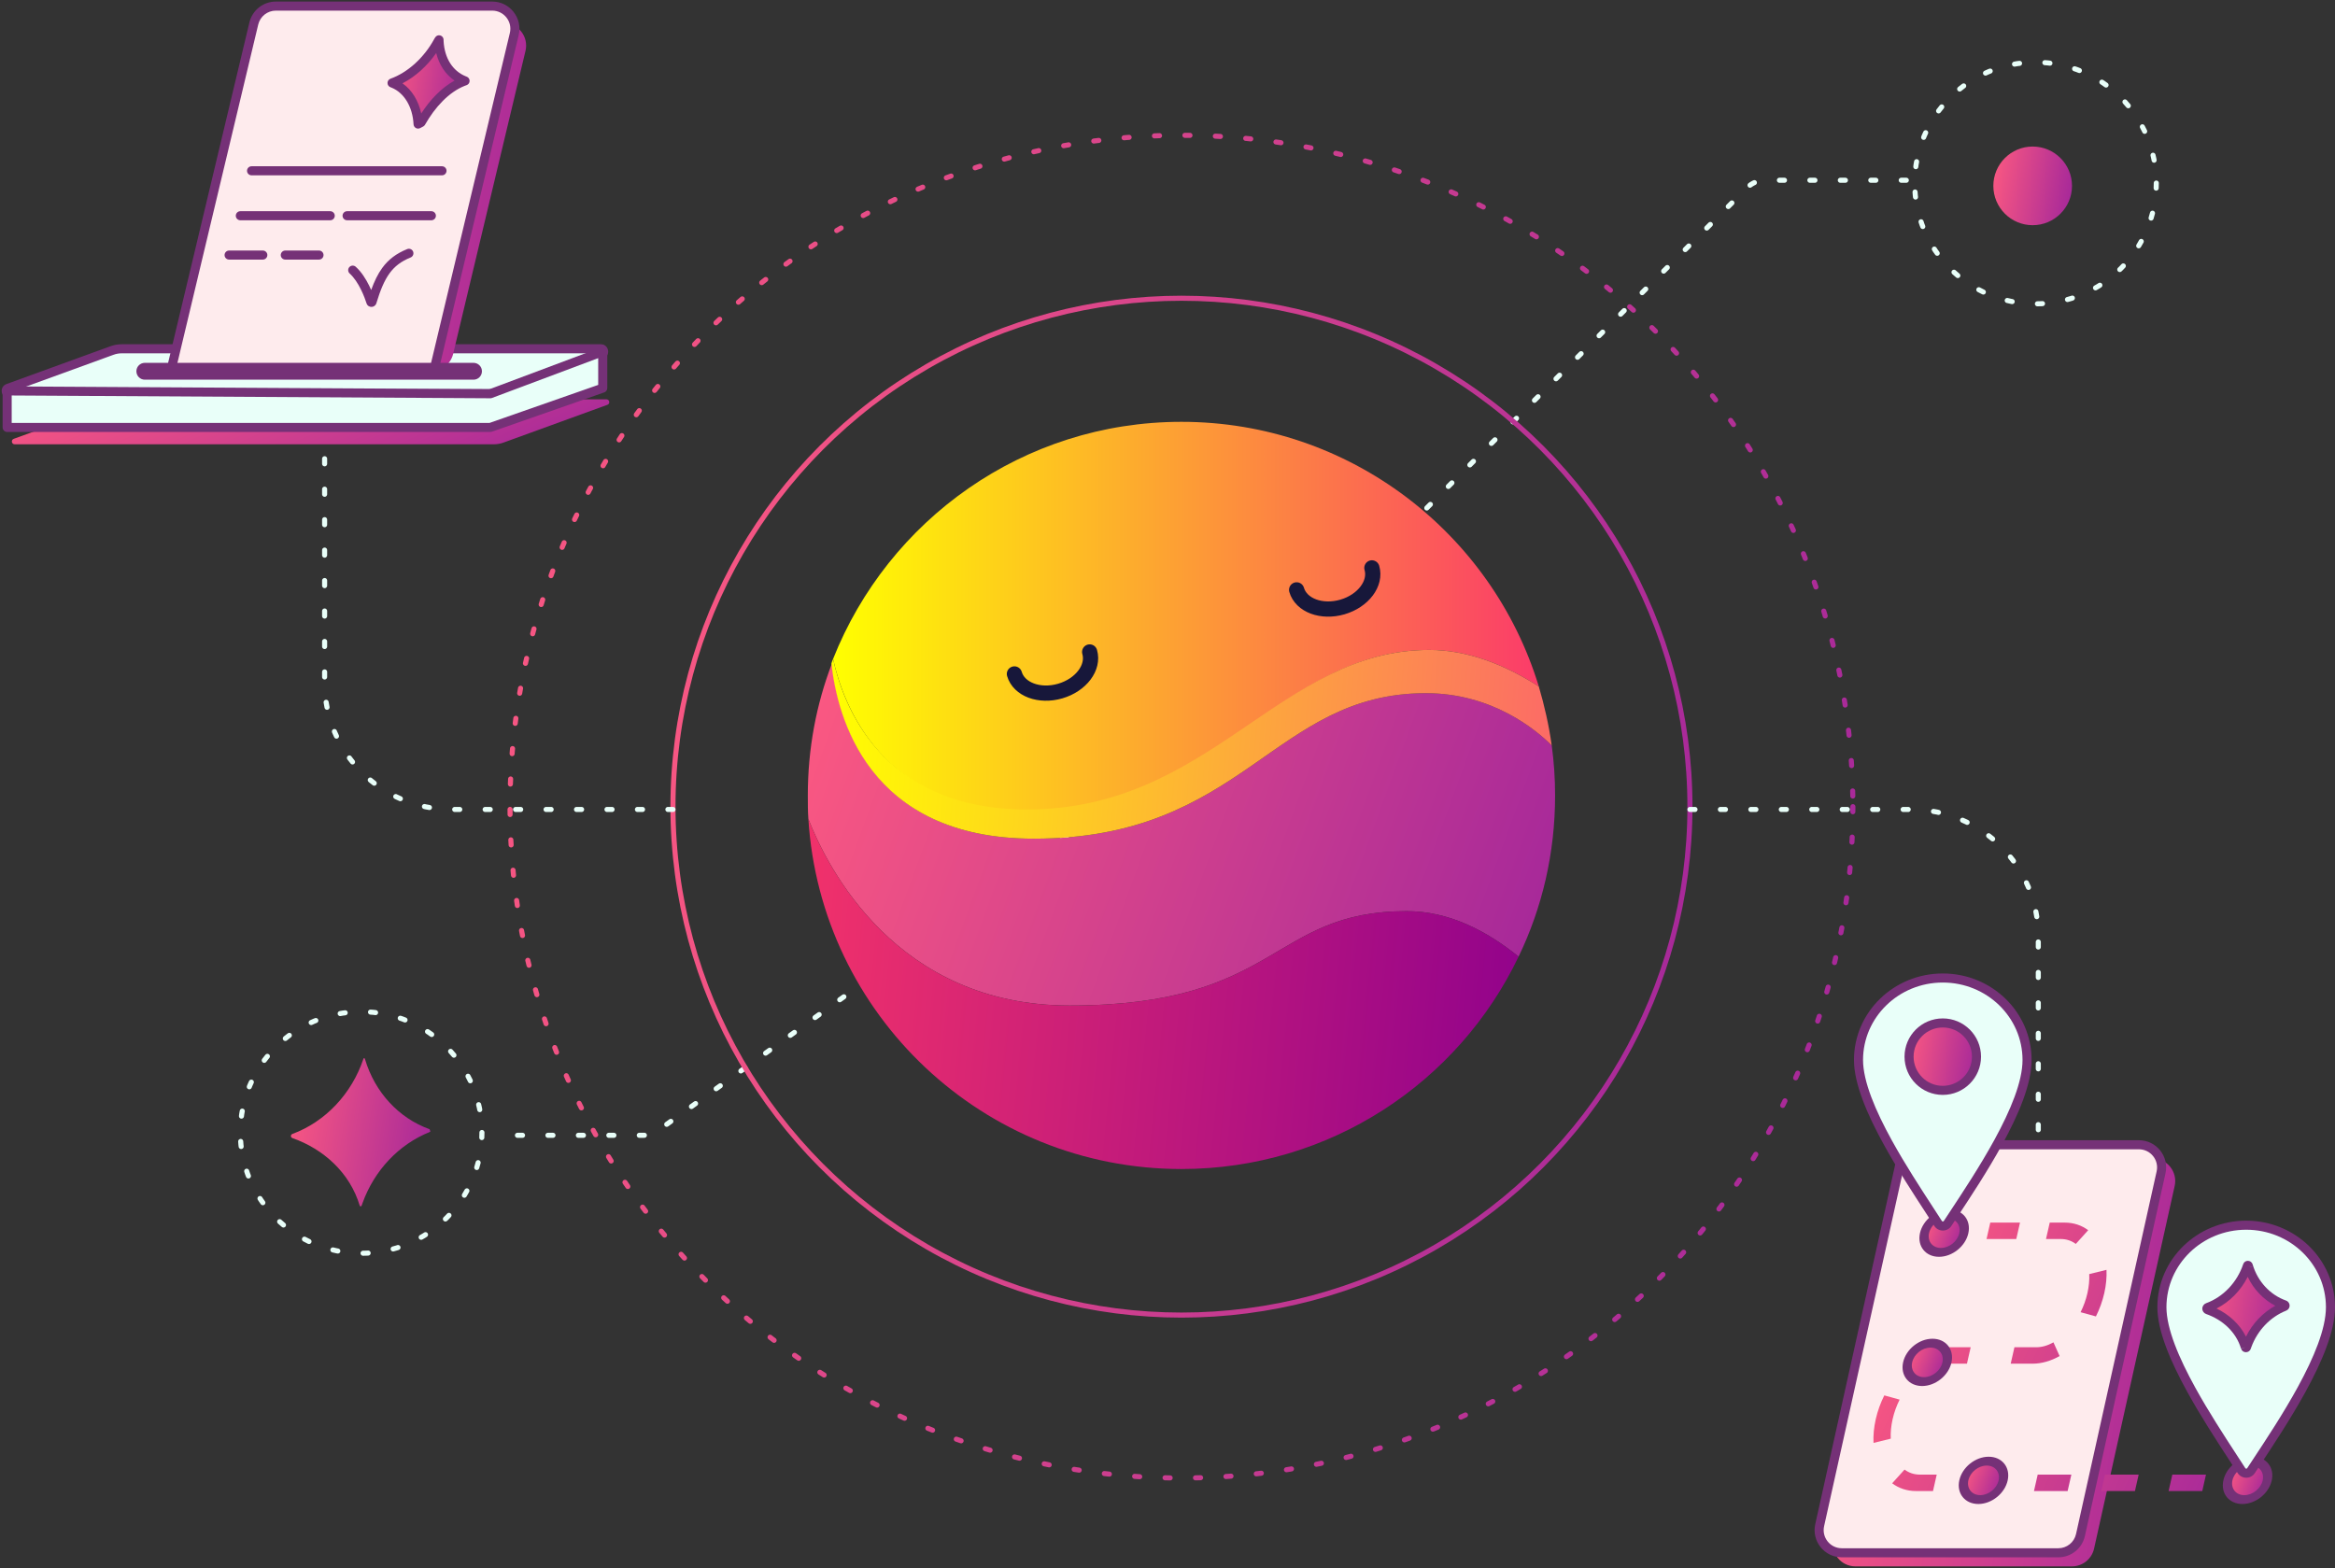 <svg width="460" height="309" viewBox="0 0 460 309" fill="none" xmlns="http://www.w3.org/2000/svg">
<rect x="0" y="0" width="460" height="309" fill="#333333" stroke="none"/>
<path d="M234.41 146.756L344.188 36.978C345.125 36.041 346.397 35.514 347.723 35.514H377.198" stroke="#E9FFF9" stroke-linecap="round" stroke-dasharray="1 5"/>
<path d="M234.41 147.309L129.651 222.742C128.8 223.355 127.778 223.684 126.729 223.684H98.263" stroke="#E9FFF9" stroke-linecap="round" stroke-dasharray="1 5"/>
<path d="M303.146 135.244C296.394 130.927 289.088 128.05 281.562 128.05C252.118 128.05 238.725 159.928 202.419 159.928C173.53 159.817 166.003 138.454 164.121 129.821C174.969 102.481 201.534 83.11 232.748 83.11C265.844 83.11 293.959 105.026 303.146 135.244Z" fill="url(#paint0_linear)"/>
<path d="M306.356 156.718C306.356 168.119 303.811 178.856 299.162 188.485C292.742 183.283 285.326 179.52 277.135 179.52C250.237 179.52 252.119 198.115 210.721 198.115C176.629 198.115 163.015 170.997 159.251 161.367C159.141 159.817 159.141 158.268 159.141 156.718C159.141 147.531 160.801 138.786 163.9 130.706C165.007 141 170.984 165.241 203.637 165.241C245.035 165.241 250.791 136.573 280.898 136.573C293.959 136.573 302.593 143.767 305.692 146.867C306.135 150.077 306.356 153.397 306.356 156.718Z" fill="url(#paint1_linear)"/>
<path d="M305.692 146.867C302.592 143.767 293.959 136.573 280.897 136.573C250.79 136.573 245.034 165.241 203.637 165.241C170.873 165.241 164.896 141 163.789 130.706C163.9 130.374 164.01 130.042 164.121 129.821C166.003 138.565 173.419 159.485 202.309 159.485C238.615 159.485 252.118 128.05 281.562 128.05C289.088 128.05 296.394 130.927 303.146 135.244C304.253 139.008 305.138 142.882 305.692 146.867Z" fill="url(#paint2_linear)"/>
<path d="M299.16 188.486C287.317 213.28 261.969 230.326 232.747 230.326C193.674 230.326 161.685 199.886 159.25 161.367C163.013 170.997 176.628 198.115 210.72 198.115C252.118 198.115 250.236 179.52 277.133 179.52C285.324 179.52 292.74 183.283 299.16 188.486Z" fill="url(#paint3_linear)"/>
<path d="M214.668 128.452C215.561 131.509 212.966 134.956 208.872 136.152C204.778 137.348 200.735 135.84 199.842 132.783" stroke="#17173A" stroke-width="3" stroke-linecap="round"/>
<path d="M270.265 111.889C271.158 114.946 268.563 118.393 264.469 119.589C260.375 120.785 256.332 119.277 255.439 116.22" stroke="#17173A" stroke-width="3" stroke-linecap="round"/>
<circle cx="232.749" cy="158.932" r="100.173" stroke="url(#paint4_linear)" stroke-linecap="round"/>
<circle cx="232.749" cy="158.932" r="132.273" stroke="url(#paint5_linear)" stroke-linecap="round" stroke-dasharray="1 5"/>
<circle cx="400.995" cy="36.067" r="23.798" stroke="#E9FFF9" stroke-linecap="round" stroke-dasharray="1 5"/>
<circle cx="71.144" cy="223.131" r="23.798" stroke="#E9FFF9" stroke-linecap="round" stroke-dasharray="1 5"/>
<path d="M332.922 159.485H376.549C390.356 159.485 401.549 170.678 401.549 184.485V227.005" stroke="#E9FFF9" stroke-linecap="round" stroke-dasharray="1 5"/>
<path d="M132.576 159.485L88.949 159.485C75.142 159.485 63.949 148.292 63.949 134.485L63.949 83.11" stroke="#E9FFF9" stroke-linecap="round" stroke-dasharray="1 5"/>
<circle cx="400.442" cy="36.621" r="7.748" fill="url(#paint6_linear)"/>
<path d="M24.01 78.716C24.071 78.694 24.135 78.683 24.2 78.683H119.473C120.093 78.683 120.244 79.544 119.662 79.756L99.18 87.204C98.573 87.425 97.933 87.537 97.288 87.537H2.892C2.273 87.537 2.121 86.676 2.703 86.464L24.01 78.716Z" fill="url(#paint7_linear)"/>
<path d="M22.078 69.054C22.684 68.833 23.325 68.721 23.97 68.721H118.366C118.985 68.721 119.137 69.582 118.555 69.794L98.072 77.242C97.466 77.463 96.826 77.576 96.181 77.576H1.784C1.165 77.576 1.013 76.714 1.595 76.502L22.078 69.054Z" fill="#E9FFF9"/>
<path fill-rule="evenodd" clip-rule="evenodd" d="M21.773 68.214C22.477 67.958 23.22 67.827 23.969 67.827H118.366C119.984 67.827 120.381 70.08 118.86 70.633L98.377 78.082C97.673 78.338 96.93 78.469 96.18 78.469H1.784C0.165 78.469 -0.232 76.216 1.29 75.663L21.773 68.214ZM23.969 69.614C23.428 69.614 22.892 69.708 22.383 69.893L3.713 76.682H96.18C96.721 76.682 97.258 76.588 97.766 76.403L116.437 69.614H23.969Z" fill="#753177"/>
<path d="M52.216 7.95C52.696 5.94 54.492 4.521 56.559 4.521H99.182C102.068 4.521 104.196 7.217 103.526 10.024L89.273 69.719C88.793 71.73 86.996 73.148 84.929 73.148H42.306C39.42 73.148 37.292 70.452 37.962 67.645L52.216 7.95Z" fill="url(#paint8_linear)"/>
<path d="M50 4.629C50.48 2.619 52.277 1.2 54.344 1.2H96.967C99.853 1.2 101.981 3.897 101.311 6.704L85.314 73.701H33.508L50 4.629Z" fill="#FEEBED"/>
<path fill-rule="evenodd" clip-rule="evenodd" d="M49.132 4.422C49.708 2.009 51.865 0.307 54.345 0.307H96.968C100.431 0.307 102.985 3.543 102.181 6.911L86.02 74.595H32.377L49.132 4.422ZM54.345 2.094C52.691 2.094 51.254 3.228 50.87 4.837L34.64 72.808H84.609L100.443 6.496C100.979 4.251 99.277 2.094 96.968 2.094H54.345Z" fill="#753177"/>
<path fill-rule="evenodd" clip-rule="evenodd" d="M46.453 42.506C46.453 42.013 46.853 41.612 47.346 41.612H65.056C65.55 41.612 65.95 42.013 65.95 42.506C65.95 42.999 65.55 43.399 65.056 43.399H47.346C46.853 43.399 46.453 42.999 46.453 42.506Z" fill="#753177"/>
<path fill-rule="evenodd" clip-rule="evenodd" d="M44.24 50.254C44.24 49.761 44.64 49.361 45.133 49.361H51.775C52.268 49.361 52.668 49.761 52.668 50.254C52.668 50.747 52.268 51.147 51.775 51.147H45.133C44.64 51.147 44.24 50.747 44.24 50.254Z" fill="#753177"/>
<path fill-rule="evenodd" clip-rule="evenodd" d="M55.309 50.254C55.309 49.761 55.709 49.361 56.202 49.361H62.843C63.336 49.361 63.736 49.761 63.736 50.254C63.736 50.747 63.336 51.147 62.843 51.147H56.202C55.709 51.147 55.309 50.747 55.309 50.254Z" fill="#753177"/>
<path fill-rule="evenodd" clip-rule="evenodd" d="M67.484 42.506C67.484 42.013 67.884 41.612 68.378 41.612H84.981C85.474 41.612 85.874 42.013 85.874 42.506C85.874 42.999 85.474 43.399 84.981 43.399H68.378C67.884 43.399 67.484 42.999 67.484 42.506Z" fill="#753177"/>
<path fill-rule="evenodd" clip-rule="evenodd" d="M48.666 33.651C48.666 33.157 49.066 32.758 49.559 32.758H87.074C87.567 32.758 87.967 33.157 87.967 33.651C87.967 34.144 87.567 34.544 87.074 34.544H49.559C49.066 34.544 48.666 34.144 48.666 33.651Z" fill="#753177"/>
<path fill-rule="evenodd" clip-rule="evenodd" d="M81.382 49.568C81.567 50.025 81.346 50.546 80.889 50.731C79.021 51.488 77.747 52.467 76.741 53.85C75.715 55.261 74.934 57.137 74.141 59.754C73.994 60.236 73.562 60.461 73.194 60.469C72.823 60.477 72.37 60.265 72.212 59.771C72.044 59.243 71.673 58.177 71.103 57.03C70.528 55.87 69.782 54.693 68.888 53.888C68.521 53.558 68.491 52.993 68.821 52.627C69.151 52.26 69.716 52.23 70.082 52.56C71.22 53.584 72.086 54.992 72.704 56.236C72.857 56.544 72.996 56.846 73.123 57.136C73.741 55.427 74.426 53.996 75.296 52.799C76.522 51.114 78.08 49.942 80.219 49.076C80.676 48.89 81.197 49.111 81.382 49.568Z" fill="#753177"/>
<path d="M86.493 7.842V8.115C86.683 11.799 88.488 14.665 91.385 15.848L91.622 15.939L91.242 16.075C87.87 17.394 84.991 20.544 82.949 24.137L82.361 24.445C82.171 20.761 80.367 17.622 77.47 16.439L77.232 16.348C80.889 15.029 84.261 11.936 86.35 8.069L86.493 7.842Z" fill="url(#paint9_linear)"/>
<path fill-rule="evenodd" clip-rule="evenodd" d="M86.74 6.983C87.123 7.093 87.387 7.444 87.387 7.842V8.091C87.569 11.494 89.215 13.993 91.714 15.017L91.942 15.105C92.291 15.238 92.52 15.575 92.516 15.948C92.512 16.322 92.276 16.653 91.924 16.779L91.557 16.912C88.458 18.128 85.715 21.078 83.726 24.579C83.641 24.727 83.516 24.849 83.364 24.928L82.777 25.236C82.507 25.378 82.184 25.372 81.919 25.221C81.655 25.07 81.486 24.795 81.47 24.491C81.292 21.042 79.62 18.286 77.141 17.27L76.913 17.182C76.565 17.049 76.336 16.713 76.34 16.339C76.344 15.966 76.579 15.635 76.93 15.508C80.348 14.275 83.563 11.35 85.565 7.645C85.574 7.628 85.584 7.611 85.594 7.595L85.737 7.368C85.948 7.03 86.358 6.873 86.74 6.983ZM79.289 16.42C81.184 17.744 82.45 19.895 82.984 22.358C84.719 19.677 86.95 17.295 89.556 15.879C87.746 14.656 86.502 12.747 85.934 10.448C84.165 12.991 81.847 15.096 79.289 16.42Z" fill="#753177"/>
<path fill-rule="evenodd" clip-rule="evenodd" d="M26.869 73.148C26.869 72.231 27.613 71.488 28.529 71.488H93.282C94.199 71.488 94.943 72.231 94.943 73.148C94.943 74.065 94.199 74.808 93.282 74.808H28.529C27.613 74.808 26.869 74.065 26.869 73.148Z" fill="#753177"/>
<path d="M1.41 84.217V77.022L96.602 77.576L118.74 69.274V76.469L96.602 84.217H1.41Z" fill="#E9FFF9"/>
<path fill-rule="evenodd" clip-rule="evenodd" d="M119.249 68.54C119.49 68.707 119.634 68.981 119.634 69.274V76.469C119.634 76.848 119.394 77.186 119.036 77.312L96.898 85.06C96.803 85.093 96.703 85.11 96.603 85.11H1.411C0.917 85.11 0.518 84.71 0.518 84.217V77.022C0.518 76.784 0.612 76.556 0.781 76.389C0.95 76.221 1.178 76.128 1.416 76.129L96.443 76.681L118.427 68.438C118.701 68.335 119.009 68.373 119.249 68.54ZM117.847 70.563L96.916 78.412C96.815 78.45 96.707 78.469 96.598 78.469L2.304 77.921V83.324H96.451L117.847 75.835V70.563Z" fill="#753177"/>
<path d="M377.04 231.725C377.494 229.681 379.307 228.227 381.4 228.227H424.056C426.913 228.227 429.035 230.873 428.416 233.662L412.536 305.119C412.082 307.162 410.27 308.616 408.177 308.616H365.521C362.663 308.616 360.541 305.97 361.161 303.181L377.04 231.725Z" fill="url(#paint10_linear)"/>
<path d="M374.36 229.045C374.815 227.002 376.627 225.548 378.72 225.548H421.376C424.233 225.548 426.356 228.194 425.736 230.983L409.857 302.439C409.403 304.483 407.59 305.936 405.497 305.936H362.841C359.984 305.936 357.861 303.291 358.481 300.502L374.36 229.045Z" fill="#FEEBED"/>
<path fill-rule="evenodd" clip-rule="evenodd" d="M373.488 228.851C374.032 226.399 376.207 224.655 378.719 224.655H421.375C424.804 224.655 427.351 227.83 426.607 231.176L410.728 302.633C410.183 305.085 408.008 306.83 405.496 306.83H362.84C359.411 306.83 356.865 303.655 357.608 300.308L373.488 228.851ZM378.719 226.441C377.045 226.441 375.595 227.604 375.231 229.239L359.352 300.695C358.856 302.927 360.554 305.043 362.84 305.043H405.496C407.171 305.043 408.62 303.88 408.984 302.245L424.863 230.789C425.359 228.558 423.661 226.441 421.375 226.441H378.719Z" fill="#753177"/>
<path fill-rule="evenodd" clip-rule="evenodd" d="M405.996 244.121L403.068 244.121L403.803 240.882L406.731 240.882C408.548 240.882 410.118 241.436 411.376 242.382L408.936 245.087C408.093 244.453 407.1 244.121 405.996 244.121ZM397.21 244.121L391.352 244.121L392.088 240.882L397.945 240.882L397.21 244.121ZM385.495 244.121H382.566L383.301 240.882L386.23 240.882L385.495 244.121ZM411.228 254.781C411.529 253.456 411.64 252.192 411.585 251.027L414.983 250.191C415.051 251.632 414.913 253.177 414.549 254.781C414.185 256.385 413.621 257.931 412.899 259.371L409.881 258.536C410.464 257.371 410.927 256.107 411.228 254.781ZM401.156 265.442C402.26 265.442 403.404 265.11 404.534 264.476L405.747 267.18C404.059 268.126 402.238 268.68 400.421 268.68H396.112L396.847 265.442H401.156ZM378.5 266.969C380.218 266.006 382.071 265.442 383.92 265.442H388.229L387.494 268.68H383.185C382.049 268.68 380.873 269.022 379.712 269.673L378.5 266.969ZM369.529 279.608C369.901 277.972 370.475 276.396 371.211 274.927L374.23 275.763C373.632 276.956 373.158 278.251 372.85 279.608C372.542 280.965 372.428 282.26 372.484 283.453L369.086 284.289C369.017 282.82 369.158 281.244 369.529 279.608ZM377.488 293.774C375.64 293.774 374.042 293.21 372.761 292.247L375.201 289.543C376.067 290.194 377.088 290.536 378.223 290.536H381.539L380.804 293.774H377.488ZM394.065 293.774H387.434L388.17 290.536H394.8L394.065 293.774ZM407.326 293.774H400.696L401.431 290.536H408.062L407.326 293.774ZM420.588 293.774H413.957L414.692 290.536H421.323L420.588 293.774ZM433.849 293.774H427.219L427.954 290.536H434.584L433.849 293.774ZM443.795 293.774H440.48L441.215 290.536H444.53L443.795 293.774Z" fill="url(#paint11_linear)"/>
<path d="M386.877 242.966C386.42 245.056 384.316 246.751 382.176 246.751C380.036 246.751 378.672 245.056 379.128 242.966C379.585 240.875 381.69 239.181 383.829 239.181C385.969 239.181 387.333 240.875 386.877 242.966Z" fill="url(#paint12_linear)"/>
<path fill-rule="evenodd" clip-rule="evenodd" d="M383.64 240.053C381.994 240.053 380.374 241.357 380.023 242.966C379.672 244.574 380.722 245.878 382.368 245.878C384.014 245.878 385.634 244.574 385.985 242.966C386.336 241.357 385.286 240.053 383.64 240.053ZM378.237 242.966C378.798 240.393 381.388 238.308 384.021 238.308C386.654 238.308 388.333 240.393 387.771 242.966C387.21 245.538 384.62 247.623 381.987 247.623C379.354 247.623 377.675 245.538 378.237 242.966Z" fill="#753177"/>
<path d="M383.556 268.424C383.1 270.514 380.995 272.209 378.856 272.209C376.716 272.209 375.352 270.514 375.808 268.424C376.265 266.334 378.369 264.639 380.509 264.639C382.648 264.639 384.013 266.334 383.556 268.424Z" fill="url(#paint13_linear)"/>
<path fill-rule="evenodd" clip-rule="evenodd" d="M380.318 265.512C378.671 265.512 377.052 266.816 376.701 268.424C376.35 270.032 377.399 271.336 379.046 271.336C380.692 271.336 382.311 270.032 382.663 268.424C383.014 266.816 381.964 265.512 380.318 265.512ZM374.914 268.424C375.476 265.852 378.066 263.767 380.699 263.767C383.332 263.767 385.011 265.852 384.449 268.424C383.887 270.996 381.297 273.082 378.665 273.082C376.032 273.082 374.353 270.996 374.914 268.424Z" fill="#753177"/>
<path d="M394.625 291.669C394.168 293.759 392.064 295.454 389.924 295.454C387.784 295.454 386.42 293.759 386.877 291.669C387.333 289.578 389.438 287.884 391.577 287.884C393.717 287.884 395.081 289.578 394.625 291.669Z" fill="url(#paint14_linear)"/>
<path fill-rule="evenodd" clip-rule="evenodd" d="M391.388 288.756C389.742 288.756 388.122 290.06 387.771 291.669C387.42 293.277 388.47 294.581 390.116 294.581C391.762 294.581 393.382 293.277 393.733 291.669C394.084 290.06 393.034 288.756 391.388 288.756ZM385.985 291.669C386.547 289.096 389.136 287.011 391.769 287.011C394.402 287.011 396.081 289.096 395.519 291.669C394.958 294.241 392.368 296.326 389.735 296.326C387.102 296.326 385.423 294.241 385.985 291.669Z" fill="#753177"/>
<path d="M446.648 291.669C446.192 293.759 444.087 295.454 441.947 295.454C439.808 295.454 438.443 293.759 438.9 291.669C439.356 289.578 441.461 287.884 443.601 287.884C445.74 287.884 447.105 289.578 446.648 291.669Z" fill="url(#paint15_linear)"/>
<path fill-rule="evenodd" clip-rule="evenodd" d="M443.412 288.756C441.765 288.756 440.146 290.06 439.795 291.669C439.443 293.277 440.493 294.581 442.139 294.581C443.786 294.581 445.405 293.277 445.756 291.669C446.108 290.06 445.058 288.756 443.412 288.756ZM438.008 291.669C438.57 289.096 441.16 287.011 443.793 287.011C446.426 287.011 448.105 289.096 447.543 291.669C446.981 294.241 444.391 296.326 441.758 296.326C439.125 296.326 437.446 294.241 438.008 291.669Z" fill="#753177"/>
<path d="M381.803 241.042C382.241 241.723 383.234 241.73 383.678 241.055C389.434 232.301 399.335 217.85 399.335 208.846C399.335 199.924 391.902 192.692 382.732 192.692C373.562 192.692 366.129 199.924 366.129 208.846C366.129 217.822 376.38 232.612 381.803 241.042Z" fill="#E9FFF9"/>
<path fill-rule="evenodd" clip-rule="evenodd" d="M382.733 193.585C374.033 193.585 367.023 200.44 367.023 208.846C367.023 210.936 367.623 213.428 368.652 216.164C369.677 218.889 371.106 221.801 372.715 224.717C375.315 229.43 378.353 234.095 380.862 237.948C381.461 238.868 382.03 239.742 382.555 240.559C382.645 240.699 382.846 240.696 382.933 240.564C383.265 240.059 383.61 239.536 383.966 238.997C386.705 234.847 390.074 229.742 392.883 224.615C396.078 218.781 398.443 213.097 398.443 208.846C398.443 200.44 391.432 193.585 382.733 193.585ZM365.236 208.846C365.236 199.408 373.093 191.798 382.733 191.798C392.373 191.798 400.229 199.408 400.229 208.846C400.229 213.599 397.643 219.643 394.449 225.473C391.603 230.67 388.191 235.839 385.455 239.983C385.099 240.522 384.755 241.043 384.425 241.545C383.624 242.764 381.838 242.746 381.053 241.526C380.536 240.723 379.974 239.859 379.38 238.947C376.87 235.092 373.786 230.357 371.151 225.58C369.519 222.623 368.046 219.628 366.98 216.792C365.917 213.967 365.236 211.244 365.236 208.846Z" fill="#753177"/>
<path d="M441.575 289.745C442.012 290.425 443.006 290.433 443.45 289.757C449.206 281.004 459.107 266.553 459.107 257.549C459.107 248.627 451.673 241.395 442.504 241.395C433.334 241.395 425.9 248.627 425.9 257.549C425.9 266.525 436.151 281.315 441.575 289.745Z" fill="#E9FFF9"/>
<path fill-rule="evenodd" clip-rule="evenodd" d="M442.504 242.288C433.805 242.288 426.794 249.143 426.794 257.549C426.794 259.639 427.395 262.131 428.423 264.867C429.449 267.592 430.878 270.504 432.486 273.42C435.087 278.133 438.124 282.798 440.633 286.651C441.232 287.571 441.801 288.445 442.327 289.262C442.417 289.402 442.617 289.399 442.704 289.267C443.036 288.762 443.381 288.239 443.737 287.7C446.476 283.55 449.846 278.445 452.654 273.318C455.85 267.484 458.214 261.8 458.214 257.549C458.214 249.143 451.204 242.288 442.504 242.288ZM425.008 257.549C425.008 248.111 432.864 240.501 442.504 240.501C452.144 240.501 460.001 248.111 460.001 257.549C460.001 262.302 457.415 268.346 454.221 274.176C451.374 279.373 447.962 284.542 445.227 288.686C444.871 289.225 444.527 289.746 444.197 290.248C443.395 291.467 441.609 291.449 440.824 290.229C440.308 289.426 439.746 288.562 439.151 287.65C436.642 283.795 433.558 279.06 430.922 274.283C429.291 271.326 427.818 268.331 426.751 265.495C425.689 262.67 425.008 259.947 425.008 257.549Z" fill="#753177"/>
<path d="M389.372 208.188C389.372 211.856 386.399 214.829 382.731 214.829C379.063 214.829 376.09 211.856 376.09 208.188C376.09 204.52 379.063 201.547 382.731 201.547C386.399 201.547 389.372 204.52 389.372 208.188Z" fill="url(#paint16_linear)"/>
<path fill-rule="evenodd" clip-rule="evenodd" d="M382.732 202.44C379.557 202.44 376.984 205.013 376.984 208.188C376.984 211.363 379.557 213.936 382.732 213.936C385.906 213.936 388.48 211.363 388.48 208.188C388.48 205.013 385.906 202.44 382.732 202.44ZM375.197 208.188C375.197 204.027 378.571 200.654 382.732 200.654C386.893 200.654 390.266 204.027 390.266 208.188C390.266 212.349 386.893 215.723 382.732 215.723C378.571 215.723 375.197 212.349 375.197 208.188Z" fill="#753177"/>
<path d="M450.142 257.327C450.124 257.356 450.097 257.378 450.065 257.391C446.671 258.746 443.965 261.576 442.659 265.163L442.556 265.455C442.521 265.552 442.383 265.552 442.349 265.455C441.261 261.834 438.333 259.243 434.916 258.052C434.82 258.019 434.756 257.93 434.756 257.829C434.756 257.729 434.819 257.641 434.912 257.607C438.566 256.265 441.47 253.203 442.763 249.361C442.785 249.291 442.884 249.289 442.909 249.359L442.935 249.434C444.019 253.043 446.665 255.88 450.058 257.086" fill="url(#paint17_linear)"/>
<path fill-rule="evenodd" clip-rule="evenodd" d="M443.607 249.65C443.609 249.643 443.611 249.637 443.613 249.63L442.762 249.361L443.608 249.646C443.608 249.647 443.607 249.649 443.607 249.65ZM442.804 251.571C443.979 254.032 445.884 256.035 448.242 257.267C445.773 258.627 443.754 260.754 442.465 263.35C441.208 260.867 439.102 258.981 436.668 257.812C439.295 256.47 441.447 254.267 442.804 251.571ZM442.347 265.455L441.492 265.712C440.502 262.414 437.82 260.011 434.62 258.896C434.173 258.74 433.861 258.317 433.861 257.829C433.861 257.347 434.165 256.929 434.603 256.768C437.987 255.526 440.701 252.678 441.913 249.081C442.201 248.205 443.439 248.187 443.749 249.059L443.783 249.156L443.79 249.177C444.796 252.527 447.244 255.139 450.355 256.244C450.981 256.467 451.265 257.221 450.896 257.804C450.776 257.994 450.6 258.139 450.395 258.221C447.248 259.477 444.721 262.109 443.499 265.466L443.396 265.754C443.08 266.643 441.822 266.643 441.506 265.754L442.347 265.455Z" fill="#753177"/>
<path d="M84.785 222.919C84.752 222.972 84.703 223.012 84.646 223.035C78.586 225.474 73.753 230.568 71.422 237.025L71.237 237.55C71.176 237.724 70.929 237.724 70.867 237.55C68.926 231.032 63.698 226.37 57.596 224.226C57.425 224.166 57.309 224.005 57.309 223.823C57.309 223.644 57.422 223.485 57.59 223.422C64.114 221.007 69.298 215.495 71.607 208.581C71.646 208.455 71.823 208.452 71.867 208.577L71.915 208.712C73.85 215.208 78.575 220.315 84.632 222.485" fill="url(#paint18_linear)"/>
<defs>
<linearGradient id="paint0_linear" x1="164.01" y1="128.492" x2="303.478" y2="128.492" gradientUnits="userSpaceOnUse">
<stop stop-color="#FFFF00"/>
<stop offset="1" stop-color="#FB3B6A"/>
</linearGradient>
<linearGradient id="paint1_linear" x1="159.754" y1="131.263" x2="310.638" y2="186.399" gradientUnits="userSpaceOnUse">
<stop stop-color="#FC5981"/>
<stop offset="1" stop-color="#A2269B"/>
</linearGradient>
<linearGradient id="paint2_linear" x1="164.01" y1="131.813" x2="305.692" y2="143.435" gradientUnits="userSpaceOnUse">
<stop stop-color="#FFFF00"/>
<stop offset="1" stop-color="#FC6B66"/>
</linearGradient>
<linearGradient id="paint3_linear" x1="159.582" y1="175.535" x2="299.05" y2="189.371" gradientUnits="userSpaceOnUse">
<stop stop-color="#F0316B"/>
<stop offset="1" stop-color="#93038B"/>
</linearGradient>
<linearGradient id="paint4_linear" x1="133.411" y1="60.413" x2="359.829" y2="98.299" gradientUnits="userSpaceOnUse">
<stop stop-color="#FC5981"/>
<stop offset="1" stop-color="#A2269B"/>
</linearGradient>
<linearGradient id="paint5_linear" x1="101.579" y1="28.844" x2="400.551" y2="78.869" gradientUnits="userSpaceOnUse">
<stop stop-color="#FC5981"/>
<stop offset="1" stop-color="#A2269B"/>
</linearGradient>
<linearGradient id="paint6_linear" x1="392.758" y1="29.001" x2="410.271" y2="31.931" gradientUnits="userSpaceOnUse">
<stop stop-color="#FC5981"/>
<stop offset="1" stop-color="#A2269B"/>
</linearGradient>
<linearGradient id="paint7_linear" x1="2.828" y1="78.756" x2="25.825" y2="129.898" gradientUnits="userSpaceOnUse">
<stop stop-color="#FC5981"/>
<stop offset="1" stop-color="#A2269B"/>
</linearGradient>
<linearGradient id="paint8_linear" x1="38.112" y1="5.088" x2="112.652" y2="17.049" gradientUnits="userSpaceOnUse">
<stop stop-color="#FC5981"/>
<stop offset="1" stop-color="#A2269B"/>
</linearGradient>
<linearGradient id="paint9_linear" x1="77.292" y1="7.979" x2="93.665" y2="10.353" gradientUnits="userSpaceOnUse">
<stop stop-color="#FC5981"/>
<stop offset="1" stop-color="#A2269B"/>
</linearGradient>
<linearGradient id="paint10_linear" x1="361.334" y1="228.891" x2="438.204" y2="239.687" gradientUnits="userSpaceOnUse">
<stop stop-color="#FC5981"/>
<stop offset="1" stop-color="#A2269B"/>
</linearGradient>
<linearGradient id="paint11_linear" x1="378.544" y1="241.319" x2="452.153" y2="276.072" gradientUnits="userSpaceOnUse">
<stop stop-color="#FC5981"/>
<stop offset="1" stop-color="#A2269B"/>
</linearGradient>
<linearGradient id="paint12_linear" x1="379.974" y1="239.243" x2="387.789" y2="242.289" gradientUnits="userSpaceOnUse">
<stop stop-color="#FC5981"/>
<stop offset="1" stop-color="#A2269B"/>
</linearGradient>
<linearGradient id="paint13_linear" x1="376.653" y1="264.702" x2="384.468" y2="267.747" gradientUnits="userSpaceOnUse">
<stop stop-color="#FC5981"/>
<stop offset="1" stop-color="#A2269B"/>
</linearGradient>
<linearGradient id="paint14_linear" x1="387.722" y1="287.946" x2="395.537" y2="290.992" gradientUnits="userSpaceOnUse">
<stop stop-color="#FC5981"/>
<stop offset="1" stop-color="#A2269B"/>
</linearGradient>
<linearGradient id="paint15_linear" x1="439.745" y1="287.946" x2="447.56" y2="290.992" gradientUnits="userSpaceOnUse">
<stop stop-color="#FC5981"/>
<stop offset="1" stop-color="#A2269B"/>
</linearGradient>
<linearGradient id="paint16_linear" x1="376.145" y1="201.656" x2="391.156" y2="204.168" gradientUnits="userSpaceOnUse">
<stop stop-color="#FC5981"/>
<stop offset="1" stop-color="#A2269B"/>
</linearGradient>
<linearGradient id="paint17_linear" x1="434.82" y1="249.441" x2="452.283" y2="252.218" gradientUnits="userSpaceOnUse">
<stop stop-color="#FC5981"/>
<stop offset="1" stop-color="#A2269B"/>
</linearGradient>
<linearGradient id="paint18_linear" x1="57.424" y1="208.435" x2="88.819" y2="213.299" gradientUnits="userSpaceOnUse">
<stop stop-color="#FC5981"/>
<stop offset="1" stop-color="#A2269B"/>
</linearGradient>
</defs>
</svg>
